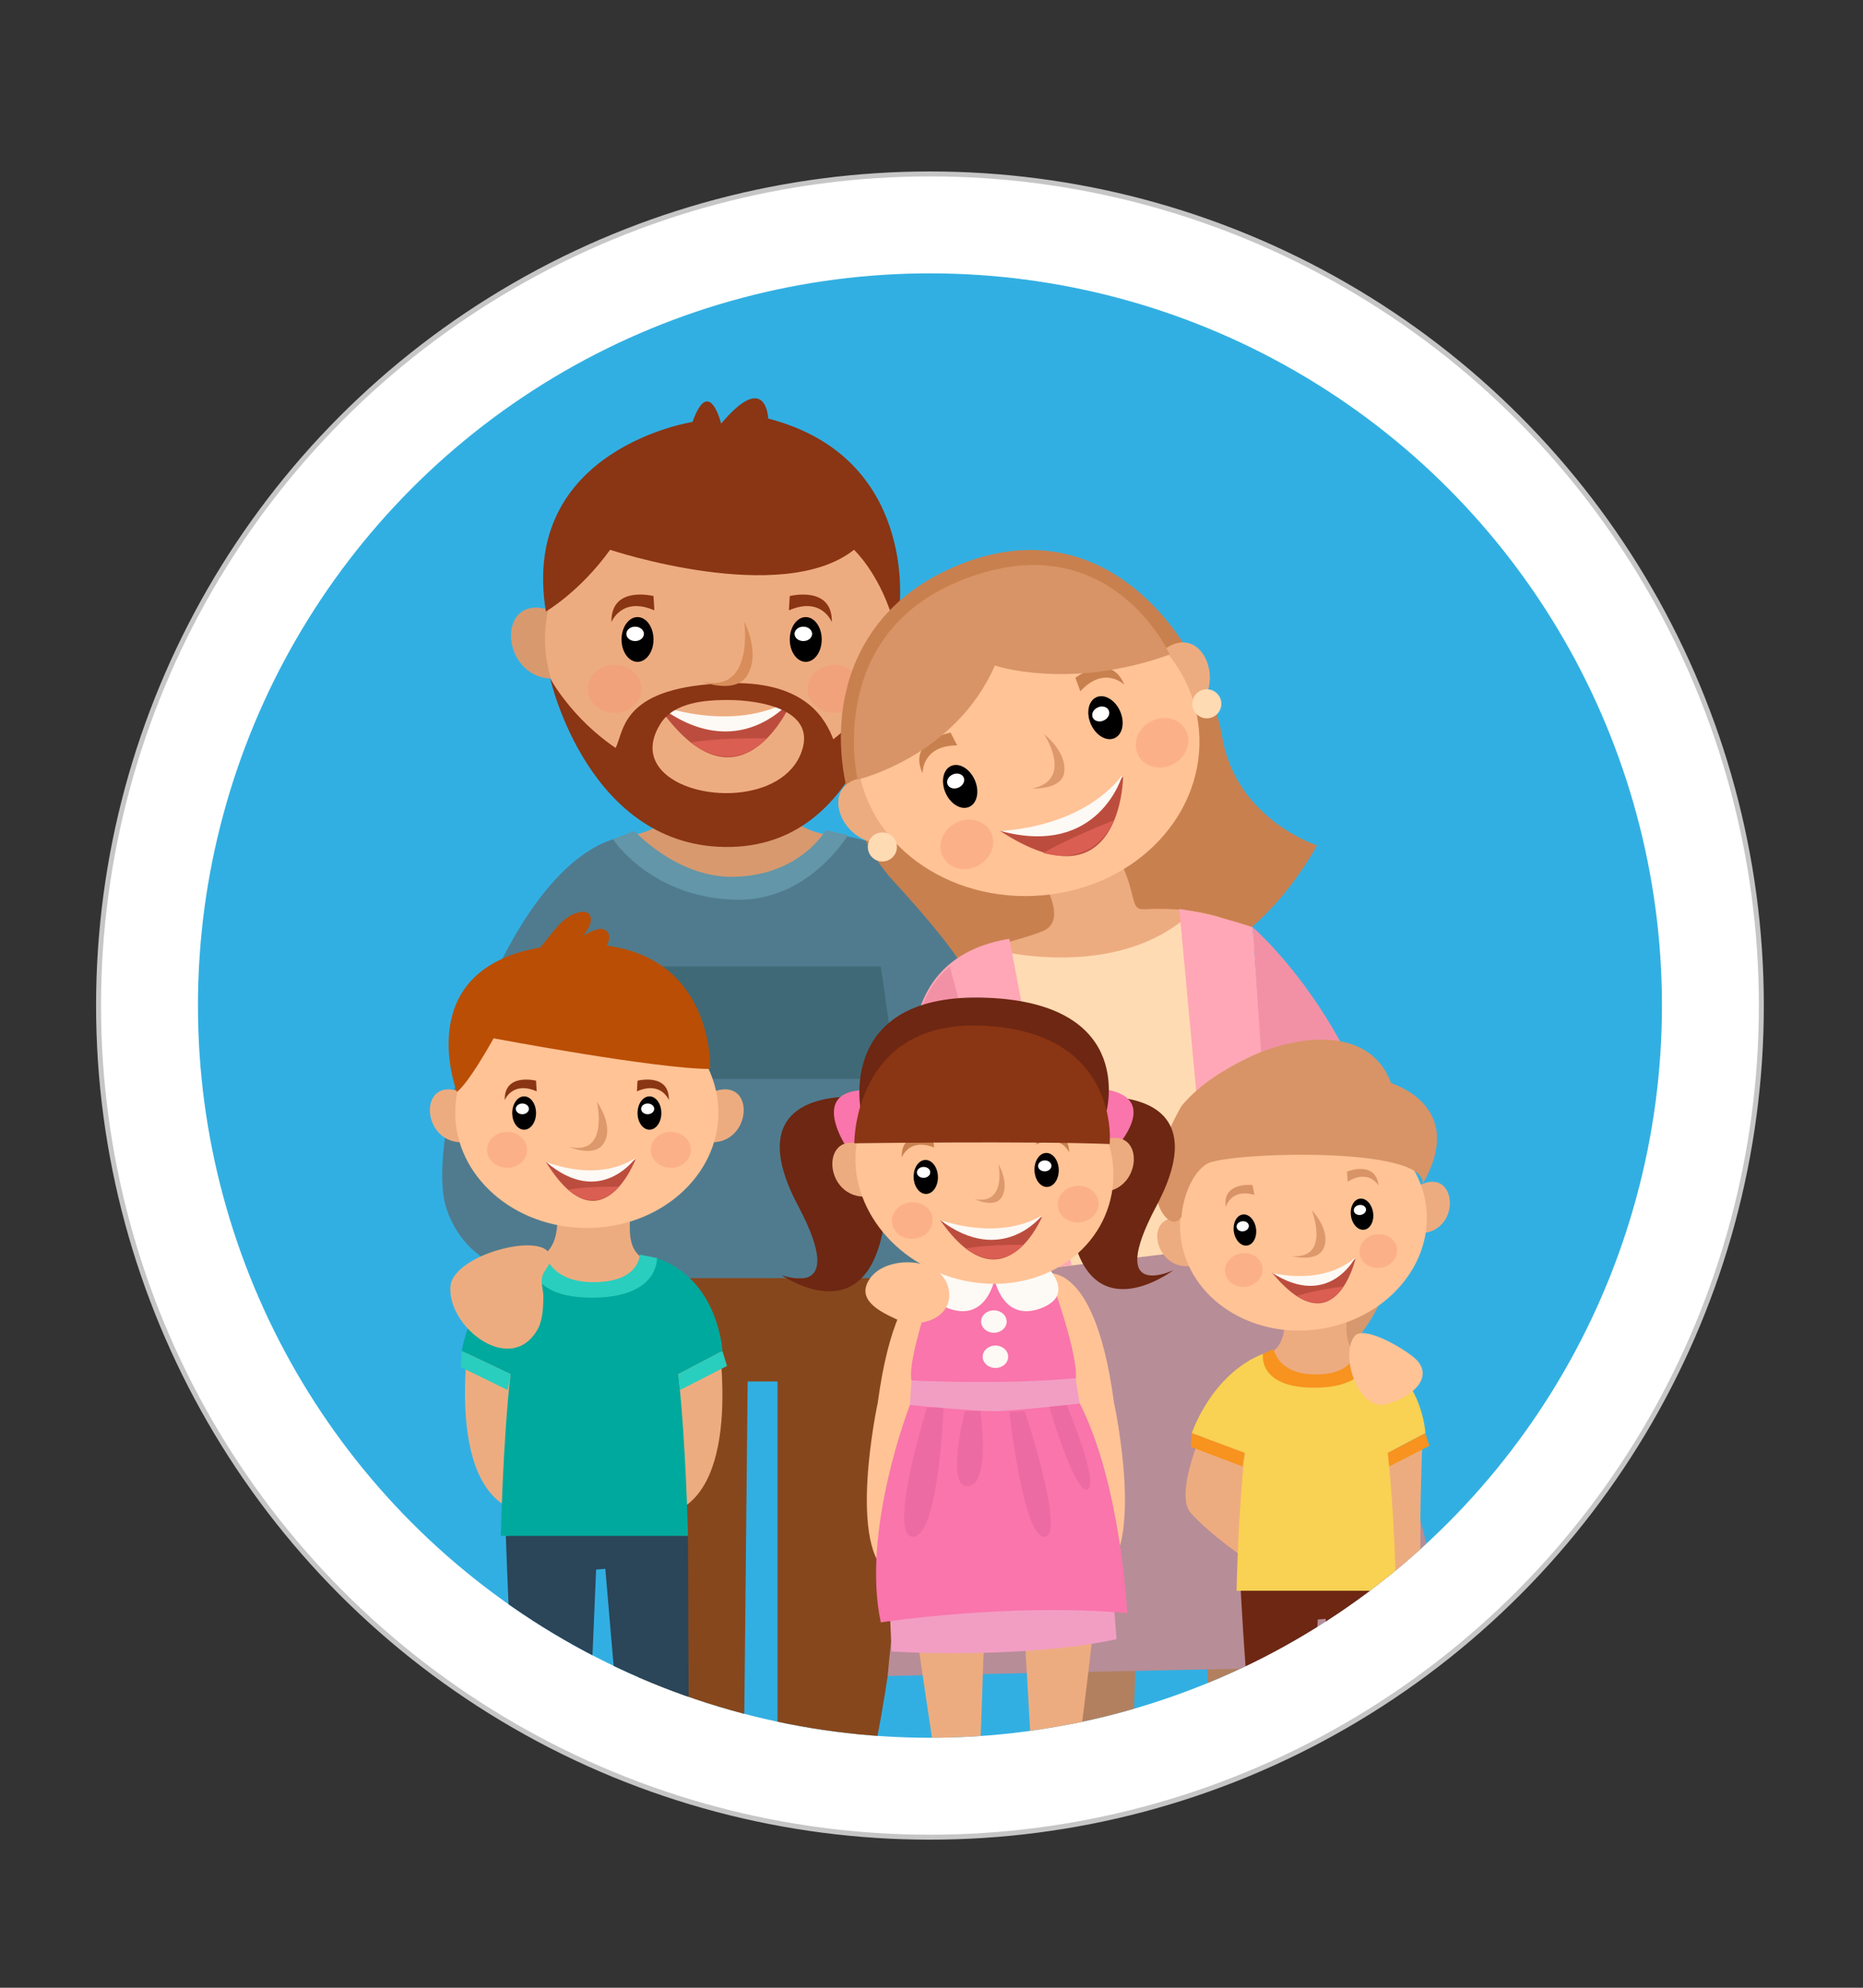 <?xml version="1.0" encoding="utf-8"?>
<!-- Generator: Adobe Illustrator 16.0.0, SVG Export Plug-In . SVG Version: 6.00 Build 0)  -->
<!DOCTYPE svg PUBLIC "-//W3C//DTD SVG 1.1//EN" "http://www.w3.org/Graphics/SVG/1.1/DTD/svg11.dtd">
<svg version="1.1" id="Isolation_Mode" xmlns="http://www.w3.org/2000/svg" xmlns:xlink="http://www.w3.org/1999/xlink" x="0px"
	 y="0px" width="187.5px" height="200px" viewBox="0 0 187.5 200" enable-background="new 0 0 187.5 200" xml:space="preserve">
<rect x="0" y="0" width="187.5" height="200" fill="#333333" stroke="none"/>
<circle fill="#FFFFFF" stroke="#C6C6C6" stroke-width="0.5" stroke-miterlimit="10" cx="93.594" cy="101.176" r="83.675"/>
<circle fill="#32AFE2" cx="93.594" cy="101.176" r="73.671"/>
<g display="none">
	<g display="inline">
		<defs>
			<circle id="SVGID_1_" cx="93.594" cy="101.176" r="73.671"/>
		</defs>
		<clipPath id="SVGID_2_">
			<use xlink:href="#SVGID_1_"  overflow="visible"/>
		</clipPath>
		<g clip-path="url(#SVGID_2_)">
			<path fill="#808080" d="M21.577,150.256h133.159v4.563c0,2.508-2.053,4.562-4.563,4.562H26.139c-2.509,0-4.562-2.053-4.562-4.562
				V150.256z"/>
			<path fill="#666666" d="M69.912,150.256H106.4v1.342c0,0.736-0.604,1.34-1.342,1.34H71.253c-0.738,0-1.341-0.604-1.341-1.34
				V150.256z"/>
			<path fill="#808080" d="M34.42,78.083h107.473c1.313,0,2.385,1.072,2.385,2.385v65.847c0,1.313-1.073,2.388-2.385,2.388H34.42
				c-1.312,0-2.385-1.074-2.385-2.388V80.469C32.035,79.158,33.108,78.083,34.42,78.083L34.42,78.083z"/>
			<rect x="37.05" y="82.874" fill="#FFFFFF" width="102.237" height="62.308"/>
			<path fill="#666666" d="M46.327,148.703h7.435v1.554h-7.435V148.703z M122.55,148.703h7.433v1.554h-7.433V148.703z"/>
			<path fill="#ECF0F1" d="M56.07,84.826c4.424,0,8.429,1.792,11.329,4.69c2.899,2.899,4.691,6.905,4.691,11.329
				c0,4.425-1.792,8.431-4.691,11.329c-2.9,2.898-6.905,4.691-11.329,4.691c-4.424,0-8.429-1.792-11.329-4.691
				c-2.898-2.898-4.691-6.904-4.691-11.329c0-4.423,1.793-8.429,4.691-11.329C47.642,86.618,51.646,84.826,56.07,84.826
				L56.07,84.826z M67.547,109.698c-1.011-0.479-2.308-0.86-3.78-1.151c-0.134,0.287-0.276,0.569-0.427,0.848
				c-1.192,2.22-2.882,4.209-5.073,5.777c3.124-0.474,5.918-1.945,8.051-4.078C66.757,110.656,67.167,110.189,67.547,109.698
				L67.547,109.698z M53.873,115.172c-2.19-1.568-3.881-3.558-5.073-5.775c-0.149-0.277-0.29-0.559-0.424-0.844
				c-1.469,0.289-2.766,0.67-3.78,1.146c0.379,0.49,0.789,0.957,1.227,1.395C47.955,113.227,50.75,114.698,53.873,115.172
				L53.873,115.172z M43.719,108.432c1.09-0.541,2.483-0.976,4.061-1.306c-0.649-1.771-1.015-3.636-1.095-5.511h-5.088
				C41.728,104.104,42.487,106.43,43.719,108.432L43.719,108.432z M41.597,100.087h5.085c0.081-2.047,0.5-4.08,1.259-5.992
				c-1.525-0.311-2.886-0.718-3.976-1.222C42.586,94.962,41.734,97.431,41.597,100.087L41.597,100.087z M44.891,91.62
				c1.016,0.436,2.276,0.786,3.689,1.054c0.081-0.162,0.165-0.322,0.251-0.48c1.187-2.181,2.86-4.133,5.02-5.672
				c-3.114,0.479-5.901,1.947-8.03,4.076C45.496,90.923,45.186,91.264,44.891,91.62L44.891,91.62z M58.29,86.521
				c2.16,1.539,3.833,3.493,5.02,5.672c0.087,0.161,0.172,0.322,0.254,0.485c1.416-0.267,2.675-0.62,3.688-1.057
				c-0.296-0.355-0.606-0.698-0.933-1.025C64.191,88.469,61.404,87,58.29,86.521L58.29,86.521z M68.178,92.876
				c-1.085,0.507-2.447,0.914-3.977,1.224c0.757,1.911,1.176,3.942,1.257,5.986h5.085C70.407,97.432,69.554,94.965,68.178,92.876
				L68.178,92.876z M70.543,101.615h-5.088c-0.08,1.873-0.445,3.734-1.092,5.504c1.581,0.329,2.975,0.768,4.06,1.311
				C69.655,106.426,70.414,104.104,70.543,101.615L70.543,101.615z M56.833,87.373v5.933c1.775-0.027,3.53-0.151,5.147-0.371
				l-0.006-0.013C60.792,90.752,59.079,88.829,56.833,87.373L56.833,87.373z M56.833,94.832v5.255h7.102
				c-0.083-1.958-0.506-3.9-1.267-5.716C60.841,94.648,58.846,94.803,56.833,94.832L56.833,94.832z M56.833,101.615v4.736
				c2.076,0.033,4.133,0.195,6.006,0.49c0.645-1.676,1.009-3.445,1.093-5.227H56.833z M56.833,107.88v6.429
				c2.26-1.48,3.982-3.435,5.165-5.636c0.069-0.129,0.138-0.26,0.204-0.392C60.524,108.042,58.69,107.909,56.833,107.88
				L56.833,107.88z M55.307,114.311v-6.429c-1.854,0.03-3.686,0.166-5.366,0.406c0.066,0.129,0.133,0.258,0.2,0.386
				C51.325,110.875,53.047,112.829,55.307,114.311L55.307,114.311z M55.307,106.354v-4.738h-7.099
				c0.084,1.783,0.449,3.557,1.095,5.232C51.178,106.552,53.236,106.389,55.307,106.354L55.307,106.354z M55.307,100.087V94.83
				c-2.009-0.031-4.005-0.187-5.833-0.465c-0.763,1.816-1.187,3.762-1.27,5.722H55.307L55.307,100.087z M55.307,93.304v-5.931
				c-2.245,1.456-3.958,3.379-5.14,5.549l-0.004,0.007C51.781,93.15,53.533,93.276,55.307,93.304L55.307,93.304z"/>
			<path fill="#20D0C2" d="M95.518,128.568H40.203v2.283c2.619,4.09,2.187,8.638,0,12.045v2.285h55.314
				C104.16,145.182,104.16,128.568,95.518,128.568L95.518,128.568z"/>
			<path fill="#FFFFFF" d="M40.203,142.896c2.232-4.015,2.401-8.029,0-12.045h55.314c2.603,0,4.736,2.715,4.736,6.023
				c0,3.307-2.134,6.021-4.736,6.021H40.203L40.203,142.896z"/>
			<path fill="#DFE1E3" d="M40.733,131.823c-0.161-0.324-0.337-0.647-0.531-0.972h55.315c5.291,0,6.773,9.289,1.438,11.756
				c3.645-2.172,2.283-9.576-1.541-10.784H40.733z"/>
			<path fill="#DFE1E3" d="M41.28,132.969h57.833c-0.107-0.158-0.221-0.311-0.34-0.455H41.093
				C41.157,132.665,41.221,132.816,41.28,132.969L41.28,132.969z M99.596,133.827c0.068,0.147,0.133,0.298,0.192,0.454H41.694
				c-0.037-0.152-0.079-0.303-0.124-0.454H99.596z M100.05,135.139c0.037,0.15,0.067,0.301,0.095,0.455H41.933
				c-0.017-0.152-0.039-0.304-0.063-0.455H100.05z M100.241,136.449c0.008,0.142,0.012,0.283,0.012,0.426v0.029H42.008
				c0-0.15-0.002-0.303-0.008-0.456L100.241,136.449L100.241,136.449z M100.201,137.762c-0.018,0.154-0.04,0.305-0.066,0.454H41.92
				c0.02-0.149,0.036-0.302,0.047-0.454H100.201z M99.924,139.074c-0.048,0.154-0.102,0.306-0.16,0.453H41.669
				c0.039-0.149,0.076-0.301,0.106-0.453H99.924z M99.357,140.386c-0.09,0.158-0.185,0.312-0.285,0.454H41.25
				c0.058-0.148,0.113-0.301,0.166-0.454H99.357z M98.342,141.699c-0.176,0.167-0.361,0.318-0.555,0.453H40.642
				c0.081-0.15,0.159-0.301,0.234-0.453H98.342z"/>
			<path fill="#4BAA64" d="M126.133,60.918H89.726v53.377h36.406c2.995,0,5.444-2.512,5.444-5.581V66.501
				C131.576,63.431,129.127,60.918,126.133,60.918L126.133,60.918z"/>
			<path fill="#FFFFFF" d="M124.616,59.087h-34.89v53.376h34.891c2.869,0,5.217-2.406,5.217-5.349V64.437
				C129.833,61.494,127.484,59.087,124.616,59.087L124.616,59.087z"/>
			<path fill="#4EB86E" d="M126.133,54.115H89.726v53.375h41.85V59.697C131.576,56.626,129.127,54.115,126.133,54.115
				L126.133,54.115z"/>
			<path fill="#429658" d="M126.959,107.49h4.616V59.697c0-2.782-2.011-5.106-4.616-5.518V107.49z"/>
			<path fill="#DFE1E3" d="M127.727,111.4h-38v0.423h37.356C127.309,111.698,127.521,111.559,127.727,111.4L127.727,111.4z
				 M89.726,108.195v0.423h39.895c0.041-0.14,0.074-0.28,0.104-0.423H89.726z M89.726,109.266v0.422h39.459
				c0.074-0.138,0.143-0.278,0.205-0.422H89.726z M89.726,110.333v0.422h38.704c0.121-0.135,0.237-0.276,0.346-0.422H89.726z"/>
			<path fill="#FFFFFF" d="M117.357,98.923h-13.653v0.829h13.653V98.923z M114.764,100.36h-8.465v0.83h8.465V100.36z"/>
			<path fill="#FED198" d="M132.738,87.556l-4.965-1.432l-7.152,1.579c-0.344,0.938,0.791,1.861,1.719,1.941l5.436-0.426
				l3.801,1.588v0.559l-5.67-1.361l-7.027,2.053c0.111,2.87,1.975,2.131,6.612,0.972l6.084,2.115v0.728l-4.616-0.987l-5.811,1.416
				c-0.067,2.877,2.074,2.006,5.811,1.591l4.616,1.053v1.165l-4.595-0.285l-4.457,1.297c-0.713,0.323-0.566,1.692,0.442,1.96
				l3.992-0.456l4.562,0.599l0.055,4.504c0.382,2.908-1.457,5.832-4.154,6.357l-4.072,0.208l-1.203,7.325h10.035l-0.699-8.913
				c1.519-3.528,4.588-8.11,2.738-12.047c0.956-1.605,0.621-3.09-0.123-3.962c0.698-1.001,1.629-2.733,0.102-4.016
				C134.083,89.999,134.859,89.108,132.738,87.556L132.738,87.556z"/>
			<path fill="#F0B97D" d="M123.355,114.295l-1.209,7.325l3.865-7.461L123.355,114.295z"/>
			<path fill="#FBB429" d="M134.109,121.555l1.882,23.627h-18.229l2.65-23.627H134.109z"/>
			<rect x="121.24" y="119.872" fill="#ECF0F1" width="12.24" height="1.748"/>
			<path fill="#ECF0F1" d="M132.645,123.087c0.476,0,0.86,0.384,0.86,0.86c0,0.476-0.385,0.859-0.86,0.859
				c-0.475,0-0.858-0.384-0.858-0.859C131.786,123.471,132.17,123.087,132.645,123.087L132.645,123.087z"/>
			<path fill="#ECF0F1" d="M132.852,125.295c0.476,0,0.859,0.387,0.859,0.861c0,0.474-0.384,0.859-0.859,0.859
				c-0.475,0-0.859-0.386-0.859-0.859C131.991,125.682,132.376,125.295,132.852,125.295L132.852,125.295z"/>
			<path fill="#FFFFFF" d="M120.915,88.489l1.306-0.343l-0.216-0.612l-1.337,0.265C120.596,87.94,120.629,88.242,120.915,88.489
				L120.915,88.489z"/>
			<path fill="#FFFFFF" d="M119.447,93.294l1.664-0.632l-0.354-1.003l-1.645,0.498C119.042,92.422,119.055,92.832,119.447,93.294
				L119.447,93.294z"/>
			<path fill="#FFFFFF" d="M121.693,97.653l1.451-0.485l-0.344-1.065l-1.418,0.325C121.324,96.688,121.342,97.141,121.693,97.653
				L121.693,97.653z"/>
			<path fill="#FFFFFF" d="M122.607,101.303l1.043-0.292l0.338,1.289l-1.239,0.298C122.749,102.598,121.98,101.751,122.607,101.303
				L122.607,101.303z"/>
			<path fill="#FFDEB0" d="M80.7,74.47l-7.699-0.034l-0.149-11.21l7.472,0.379c0.5-1.066,3.864-3.348,4.75-3.664l4.651-0.542v2.364
				l7.782-0.405l7.933,1.394c0.465-0.012,0.824,2.088-1.592,1.969l-6.31-0.314l-3.881,0.731l5.511,0.024l7.492,1.145
				c0.841,0.128,0.347,2.269-1.794,2.324l-5.546-0.568l-5.606,0.582l5.778,0.324l5.99,0.929c1.063,0.164,0.906,2.286-1.211,2.112
				l-4.905-0.402l-5.655,0.764l4.954,0.416l5.133,1.403c0.402,0.11,0.548,1.889-2.282,1.566l-3.289-0.374
				C94.025,75.745,83.88,77.583,80.7,74.47L80.7,74.47z"/>
			<path fill="#F0B97D" d="M80.7,74.47l-7.699-0.034l-0.005-0.412l7.763,0.086c3.408,3.24,13.1,1.495,17.507,1.115
				c0,0,3.055,0.52,4.436,0.406c1.578-0.226,1.251-1.362,1.095-1.443c0.401,0.11,0.548,1.889-2.284,1.566l-3.287-0.374
				C94.025,75.745,83.88,77.583,80.7,74.47L80.7,74.47z"/>
			<path fill="#0E7886" d="M72.843,62.369l0.15,13.135L23.361,75.57c2.375-5.546,5.441-10.725,9.091-15.43L72.843,62.369z"/>
			<path fill="#FFFFFF" d="M75.186,62.748l0.203,12.332l-2.387,0.012l-0.203-12.333L75.186,62.748z"/>
			<path fill="#ECF0F1" d="M70.333,72.67c0.007,0.679-0.524,1.232-1.183,1.241c-0.662,0.006-1.202-0.538-1.208-1.215
				c-0.007-0.678,0.524-1.234,1.185-1.24C69.787,71.449,70.328,71.993,70.333,72.67L70.333,72.67z"/>
			<path fill="#FFFFFF" d="M103.938,62.689l1.471,0.16c0.137,0.318,0.134,0.546,0.043,0.72l-1.674-0.096L103.938,62.689z"/>
			<path fill="#FFFFFF" d="M105.203,66.267l1.47,0.162c0.138,0.317,0.134,0.544,0.043,0.719l-1.673-0.096L105.203,66.267z"/>
			<path fill="#FFFFFF" d="M104.098,69.907l1.471,0.162c0.137,0.316,0.135,0.544,0.041,0.717l-1.674-0.095L104.098,69.907z"/>
			<path fill="#FFFFFF" d="M102.241,73.938l1.471,0.317c0.138,0.331,0.134,0.559,0.042,0.723l-1.674-0.274L102.241,73.938z"/>
			<g>
				<path fill="#1CA9E3" d="M46.664,100.943h2.169h6.508h2.169l2.27-9.244H44.394L46.664,100.943z M51.509,94.388h-2.391
					l-0.206-1.534h2.597V94.388z M52.665,92.854h2.597l-0.206,1.534h-2.391V92.854z M47.952,94.388h-1.691l-0.373-1.534h1.857
					L47.952,94.388z M46.542,95.543h1.566l0.217,1.618h-1.39L46.542,95.543z M49.273,95.543h2.236v1.618H49.49L49.273,95.543z
					 M52.665,95.543H54.9l-0.217,1.618h-2.019L52.665,95.543L52.665,95.543z M56.066,95.543h1.566l-0.393,1.618h-1.39L56.066,95.543
					z M56.221,94.388l0.207-1.534h1.857l-0.372,1.534H56.221z M47.572,99.788l-0.357-1.47h1.265l0.198,1.47H47.572z M49.646,98.317
					h1.864v1.47h-1.666L49.646,98.317z M52.665,99.788v-1.47h1.863l-0.198,1.47H52.665z M55.496,99.788l0.198-1.47h1.265
					l-0.356,1.47H55.496z"/>
				<polygon fill="#1CA9E3" points="44.394,91.699 45.583,91.699 44.767,88.372 41.212,88.372 41.212,89.527 43.861,89.527 				"/>
				<g>
					<circle fill="#1CA9E3" cx="49.657" cy="102.965" r="1.256"/>
					<circle fill="#1CA9E3" cx="55.936" cy="102.965" r="1.256"/>
				</g>
			</g>
			<g>
				<path fill="#1CA9E3" d="M46.664,121.65h2.169h6.508h2.169l2.27-9.245H44.394L46.664,121.65z M51.509,115.095h-2.391
					l-0.206-1.532h2.597V115.095z M52.665,113.563h2.597l-0.206,1.532h-2.391V113.563z M47.952,115.095h-1.691l-0.373-1.532h1.857
					L47.952,115.095z M46.542,116.251h1.566l0.217,1.617h-1.39L46.542,116.251z M49.273,116.251h2.236v1.617H49.49L49.273,116.251z
					 M52.665,116.251H54.9l-0.217,1.617h-2.019L52.665,116.251L52.665,116.251z M56.066,116.251h1.566l-0.393,1.617h-1.39
					L56.066,116.251z M56.221,115.095l0.207-1.532h1.857l-0.372,1.532H56.221z M47.572,120.494l-0.357-1.471h1.265l0.198,1.471
					H47.572z M49.646,119.023h1.864v1.471h-1.666L49.646,119.023z M52.665,120.494v-1.471h1.863l-0.198,1.471H52.665z
					 M55.496,120.494l0.198-1.471h1.265l-0.356,1.471H55.496z"/>
				<polygon fill="#1CA9E3" points="44.394,112.406 45.583,112.406 44.767,109.08 41.212,109.08 41.212,110.234 43.861,110.234 				
					"/>
				<g>
					<circle fill="#1CA9E3" cx="49.657" cy="123.671" r="1.256"/>
					<circle fill="#1CA9E3" cx="55.936" cy="123.671" r="1.256"/>
				</g>
			</g>
			<g>
				<rect x="64.628" y="92.394" fill="#979797" width="19.17" height="2.402"/>
				<rect x="64.628" y="97.797" fill="#979797" width="19.17" height="2.402"/>
			</g>
			<g>
				<rect x="64.628" y="113.1" fill="#FC7A4A" width="19.17" height="2.402"/>
				<rect x="64.628" y="118.505" fill="#FC7A4A" width="19.17" height="2.402"/>
			</g>
		</g>
	</g>
</g>
<g id="Layer_2" display="none">
	<g display="inline">
		<g>
			<defs>
				<circle id="SVGID_3_" cx="93.986" cy="100.676" r="73.671"/>
			</defs>
			<clipPath id="SVGID_4_">
				<use xlink:href="#SVGID_3_"  overflow="visible"/>
			</clipPath>
			<g clip-path="url(#SVGID_4_)">
				<path fill="#807D7D" d="M36.445,44.63h65.188c1.922,0,3.494,1.574,3.494,3.497v86.55c0,1.925-1.572,3.496-3.494,3.496H36.445
					c-1.923,0-3.495-1.573-3.495-3.496v-86.55C32.951,46.203,34.522,44.63,36.445,44.63L36.445,44.63z"/>
				<rect x="35.844" y="52.448" fill="#DFE1E3" width="66.39" height="77.907"/>
				<path fill="#C8CACC" d="M69.039,131.499c1.471,0,2.665,1.192,2.665,2.666c0,1.472-1.192,2.664-2.665,2.664
					s-2.665-1.192-2.665-2.664C66.374,132.691,67.567,131.499,69.039,131.499L69.039,131.499z"/>
				<path fill="#FFFFFF" d="M154.801,54.973c-19.057,0-37.259-8.125-57.171,0v72.573h57.171V54.973z"/>
				<path fill="#FFFFFF" d="M38.918,54.972c19.058,0,46.598-7.983,57.175,0v72.573H38.918V54.972z"/>
				<rect x="95.123" y="54.972" fill="#ECF0F1" width="1.938" height="72.573"/>
				<rect x="56.594" y="61.101" fill="#FBB429" width="22.066" height="3.031"/>
				<path fill="#DFE1E3" d="M43.804,110.35h22.011v1.438H43.804V110.35z M43.804,107.459h22.011v1.434H43.804V107.459z
					 M43.804,88.546h22.011v1.434H43.804V88.546z M43.804,103.007h9.639v1.433h-9.639V103.007z M43.804,100.114h22.011v1.434H43.804
					V100.114z M43.804,97.223h22.011v1.433H43.804V97.223z M43.804,94.33h22.011v1.434H43.804V94.33z M43.804,91.437h22.011v1.436
					H43.804V91.437z M43.804,121.918h7.576v1.434h-7.576V121.918z M43.804,119.025h22.011v1.436H43.804V119.025z M43.804,116.135
					h22.011v1.434H43.804V116.135z M43.804,113.242h22.011v1.434H43.804V113.242z"/>
				<path fill="#DFE1E3" d="M102.613,89.981h44.132v1.433h-44.132V89.981z M102.613,87.088h44.132v1.434h-44.132V87.088z
					 M102.613,68.174h44.132v1.435h-44.132V68.174z M102.613,82.636h19.322v1.434h-19.322V82.636z M102.613,79.743h44.132v1.435
					h-44.132V79.743z M102.613,76.852h44.132v1.434h-44.132V76.852z M102.613,73.959h19.322v1.434h-19.322V73.959z M102.613,71.068
					h44.132V72.5h-44.132V71.068z M102.613,101.547h15.188v1.434h-15.188V101.547z M102.613,98.656h44.132v1.434h-44.132V98.656z
					 M102.613,95.764h44.132v1.434h-44.132V95.764z M102.613,92.871h44.132v1.436h-44.132V92.871z"/>
				<path fill="#FF5B61" d="M102.143,53.191l5.971-0.514v30.995l-3.004-2.186l-2.967,2.186V53.191z"/>
				<path fill="#C8CACC" d="M60.811,47.986h16.454c0.541,0,0.982,0.442,0.982,0.984c0,0.541-0.441,0.983-0.982,0.983H60.811
					c-0.539,0-0.982-0.442-0.982-0.983C59.829,48.428,60.271,47.986,60.811,47.986L60.811,47.986z"/>
				<path fill="#FED198" d="M113.947,115.584l0.373,7.061l2.035,2.574l0.064-14.097l-0.605-13.751l-1.582-14.384
					c-0.336-3.038,5.17-3.839,6.047-0.141l3.023,12.761l0.783,11.536l1.029,0.037l-0.369-5.445
					c-0.143-2.126,1.646-3.921,3.777-3.977c2.131-0.057,3.834,1.646,3.977,3.775l1.566,5.959l-0.325-3.814
					c-0.183-2.128,1.683-3.979,3.778-3.979c3.748,0,4.498,5.057,5.739,8.113l-0.067-1.569c-0.092-2.13,2.175-3.433,4.242-2.911
					c2.227,0.563,4.031,8.532,4.172,11.833l-1.342,21.271c-0.209,3.319-1.468,4.922-2.938,6.551l-0.496,26.47
					c-3,3.737-6.296,7.221-9.86,10.419c-4.592,0.951-9.484,1.1-14.693,3.409l0.343-40.515c-4.481-1.985-15.568-13.002-15.572-13
					l0.373-17.619C107.445,111.049,114.061,111.491,113.947,115.584L113.947,115.584L113.947,115.584z"/>
				<path fill="#FFFFFF" d="M119.332,83.007l0.412,2.024l-3.797,0.117l-0.41-2.024C115.033,80.645,119.025,80.552,119.332,83.007
					L119.332,83.007z"/>
				<path fill="#FFFFFF" d="M109.266,112.867c-0.018,0.086,0.303,4.125,0.303,4.125l-1.965-0.034l0.112-4.276
					C107.716,112.682,108.843,112.176,109.266,112.867L109.266,112.867z"/>
				<path fill="#0E7886" d="M121.374,151.923l29.687-0.503l0.489,13.141c-8.118,11.703-19.019,21.324-31.75,27.907L121.374,151.923z
					"/>
				<path fill="#FFFFFF" d="M122.193,148.139l28.011-0.184l-0.028,3.48l-28.008,0.473L122.193,148.139z"/>
				<path fill="#C8CACC" d="M145.932,161.49c1.157-0.01,2.104,0.895,2.114,2.02c0.013,1.127-0.916,2.049-2.071,2.059
					c-1.156,0.01-2.101-0.894-2.113-2.021C143.85,162.423,144.777,161.502,145.932,161.49L145.932,161.49z M145.932,155.63
					c1.157-0.01,2.104,0.896,2.114,2.021c0.013,1.125-0.916,2.048-2.071,2.059c-1.156,0.012-2.101-0.893-2.113-2.018
					C143.85,156.564,144.777,155.643,145.932,155.63L145.932,155.63z"/>
				<path fill="#FED198" d="M42.729,81.92l-16.351,5.795l-5.734,11.94c0,0-1.118,2.805,0.77,8.235l7.231,20.836l-0.612,9.444h10.97
					c0,0,1.758-25.313-1.554-31.211c-3.311-5.897-3.879-13.555-3.879-13.555s10.207-2.951,10.827-7.089
					C45.018,82.177,42.729,81.92,42.729,81.92L42.729,81.92z"/>
				<path fill="#FFFFFF" d="M36.32,85.424l3.585-1.27c0.34-0.792-0.497-1.737-0.78-1.742l-3.282,1.224l0.474,1.785L36.32,85.424z"/>
				<rect x="27.13" y="138.173" fill="#FFFFFF" width="22.604" height="3.578"/>
				<path fill="#0E7886" d="M25.784,141.232h25.039l2.093,38.526c-10.795-5.668-20.091-13.806-27.132-23.666V141.232z"/>
				<path fill="#C8CACC" d="M40.735,47.314c0.915,0,1.655,0.74,1.655,1.655c0,0.915-0.74,1.656-1.655,1.656
					c-0.914,0-1.656-0.742-1.656-1.656C39.079,48.056,39.821,47.314,40.735,47.314L40.735,47.314z"/>
				<path fill="#807D7D" d="M40.735,47.536c0.792,0,1.435,0.641,1.435,1.433s-0.643,1.435-1.435,1.435
					c-0.793,0-1.434-0.643-1.434-1.435C39.301,48.176,39.942,47.536,40.735,47.536L40.735,47.536z"/>
				<path fill="#C8CACC" d="M40.735,48.545c0.235,0,0.425,0.189,0.425,0.424c0,0.235-0.189,0.426-0.425,0.426
					c-0.234,0-0.424-0.191-0.424-0.426C40.311,48.734,40.501,48.545,40.735,48.545L40.735,48.545z"/>
				<path fill="#C8CACC" d="M44.745,158.743c1.156-0.011,2.102,0.896,2.114,2.019c0.011,1.127-0.916,2.049-2.072,2.059
					c-1.156,0.012-2.102-0.893-2.113-2.019C42.662,159.677,43.589,158.754,44.745,158.743L44.745,158.743z M44.745,152.884
					c1.156-0.01,2.102,0.894,2.114,2.021c0.011,1.126-0.916,2.048-2.072,2.058c-1.156,0.012-2.102-0.893-2.113-2.02
					C42.662,153.816,43.589,152.895,44.745,152.884L44.745,152.884z"/>
				<rect x="43.804" y="66.898" fill="#ECF0F1" width="44.022" height="18.967"/>
			</g>
		</g>
	</g>
	<rect x="67.177" y="111.41" display="inline" fill="#84CE98" width="10.534" height="10.129"/>
	<rect x="67.177" y="88.071" display="inline" fill="#4EB86D" width="10.534" height="19.679"/>
	<rect x="79.542" y="88.071" display="inline" fill="#84CE98" width="10.534" height="19.679"/>
	<rect x="79.542" y="111.41" display="inline" fill="#4EB86D" width="10.534" height="10.129"/>
</g>
<g id="Layer_3">
	<g>
		<g>
			<defs>
				<circle id="SVGID_5_" cx="93.594" cy="101.176" r="73.671"/>
			</defs>
			<clipPath id="SVGID_6_">
				<use xlink:href="#SVGID_5_"  overflow="visible"/>
			</clipPath>
			<g clip-path="url(#SVGID_6_)">
				<g>
					<g>
						<g>
							<path fill="#D8996F" d="M78.549,77.417H68.56c-0.165,5.104-2.297,6.29-6.099,6.837c0.803,4.5,6.492,4.913,10.82,4.705
								c0.092-0.005,0.184-0.01,0.272-0.015c0.091,0.005,0.182,0.01,0.274,0.015c4.328,0.208,10.018-0.205,10.819-4.705
								C80.846,83.707,78.1,82.674,78.549,77.417z"/>
							<g>
								<g>
									<path fill="#D8996F" d="M55.736,62.004c-0.016-0.174,0.021-0.309-0.03-0.478c-6.025-2.43-5.537,7.335,0.537,6.742
										L55.736,62.004z"/>
									<path fill="#EDAC80" d="M89.519,62.004c0.016-0.174-0.021-0.309,0.029-0.478c6.025-2.43,5.539,7.335-0.537,6.742
										L89.519,62.004z"/>
								</g>
								<ellipse fill="#EDAC80" cx="72.628" cy="64.29" rx="17.774" ry="15.575"/>
								<path fill="#8A3514" d="M54.94,61.526c0,0,3.417-1.977,6.463-6.208c0,0,17.267,5.756,24.546,0c0,0,2.391,2.201,3.818,6.687
									l0.754-0.93c0,0,1.861-15.067-13.205-18.961c0,0-0.17-4.909-4.74,0.509c0,0-1.187-4.911-2.879-0.17
									C69.699,42.451,52.263,45.161,54.94,61.526z"/>
								<g>
									<g>
										<g>
											<ellipse cx="64.163" cy="64.341" rx="1.608" ry="2.251"/>
											<ellipse fill="#FFFFFF" cx="63.922" cy="63.778" rx="0.884" ry="0.725"/>
										</g>
										<g>
											<ellipse cx="81.094" cy="64.341" rx="1.608" ry="2.251"/>
											<ellipse fill="#FFFFFF" cx="80.852" cy="63.778" rx="0.885" ry="0.725"/>
										</g>
									</g>
									<g>
										<path fill="#8A3514" d="M61.539,62.599c0,0,1.017-2.626,4.318-1.186l-0.085-1.44
											C65.772,59.973,61.455,58.873,61.539,62.599z"/>
										<path fill="#8A3514" d="M83.718,62.599c0,0-1.019-2.626-4.319-1.186l0.084-1.44C79.484,59.973,83.8,58.873,83.718,62.599z
											"/>
									</g>
								</g>
								<g>
									<path fill="#BC4D3E" d="M66.149,70.903c0,0,6.94,3.215,13.542-0.34C79.691,70.563,74.445,83.008,66.149,70.903z"/>
									<path fill="#FDF9F4" d="M66.149,70.903c0,0,7.534,2.962,13.542-0.508C79.691,70.396,74.36,77.251,66.149,70.903z"/>
									<path fill="#DB5E52" d="M69.536,74.712c0,0,2.455-0.507,7.617-0.423C77.153,74.289,74.021,78.099,69.536,74.712z"/>
								</g>
								<g>
									<ellipse opacity="0.4" fill="#F99475" enable-background="new    " cx="61.861" cy="69.314" rx="2.708" ry="2.426"/>
									<ellipse opacity="0.4" fill="#F99475" enable-background="new    " cx="83.981" cy="69.314" rx="2.708" ry="2.426"/>
								</g>
								<path fill="#8A3514" d="M83.865,74.383c-0.716-1.839-2.607-5.802-10.31-5.649c-11.106,0.222-10.697,4.777-11.597,6.521
									c-4.441-2.991-6.58-6.984-6.58-6.984s3.851,17.254,18.177,16.946C87.883,84.907,89.73,65.96,89.73,65.96
									C88.485,69.85,86.263,72.533,83.865,74.383z M66.624,77.543c-1.103-1.191-1.369-2.814-0.132-4.754
									c1.352-2.126,4.482-2.359,6.755-2.359c3.069,0,8.934,0.894,7.441,5.168C78.849,80.861,69.629,80.797,66.624,77.543z"/>
								<path fill="#D88D5B" d="M74.895,62.536c0,0,1.072,7.29-4.23,6.049c0,0,3.385,1.344,4.569-0.687
									C76.563,65.622,74.895,62.536,74.895,62.536z"/>
							</g>
						</g>
						<path fill="#507B8E" d="M83.566,83.983c0,0-3.233,4.546-9.549,4.699c-6.316,0.154-10.168-4.62-10.168-4.62
							c-12.17,0.462-21.54,29.931-18.894,37.614c3.167,9.195,15.351,6.826,15.197,6.98c-0.618,0.616,32.655,0,32.655,0l3.851-31.038
							C95.428,83.907,83.566,83.983,83.566,83.983z"/>
						<path fill="#6296A8" d="M63.85,83.6c0,0,4.353,4.823,10.168,4.621c6.621-0.232,9.088-4.699,9.088-4.699l2.235,0.502
							c0,0-3.931,6.663-11.248,6.507c-8.554-0.18-12.4-6.085-12.4-6.085L63.85,83.6z"/>
						<polygon fill="#3F6977" points="90.268,108.556 57.457,108.556 58.844,97.23 88.649,97.23 						"/>
						<g>
							<path fill="#87471D" d="M60.153,128.6h32.657c0,0-1.155,37.893-6.932,56.149h-7.625c0,0,0-35.354,0-45.751h-3.005
								l-0.463,45.751h-7.163C67.624,184.749,56.61,137.148,60.153,128.6z"/>
							<g>
								<path fill="#6D2712" d="M77.104,187.64c0,0-2.602-7.475,5.372-7.475c8.409,0,6.074,7.705,6.074,7.705L77.104,187.64z"/>
								<path fill="#8A3514" d="M88.676,188.606c0.083-0.36,0.178-0.934,0.169-1.67H76.716c0.042,0.691,0.167,1.292,0.265,1.67
									H88.676z"/>
							</g>
							<g>
								<path fill="#6D2712" d="M64.254,187.217c0,0-2.599-7.476,5.374-7.476c8.407,0,6.072,7.708,6.072,7.708L64.254,187.217z"/>
								<path fill="#8A3514" d="M75.705,188.606c0.04-0.107,0.304-0.882,0.29-2.09h-12.13c0.068,1.109,0.35,1.979,0.386,2.09H75.705
									z"/>
							</g>
						</g>
					</g>
					<g>
						<g>
							<path fill="#D8986C" d="M52.758,171.558c0,0,0.309,8.471,1.387,11.707h3.543c0,0,1.077-9.244,1.156-11.169L52.758,171.558z"
								/>
							<path fill="#D8986C" d="M68.548,171.402c0,0-0.308,8.471-1.386,11.708h-3.544c0,0-1.078-9.243-1.156-11.167L68.548,171.402z"
								/>
							<g>
								<path fill="#FDFAF5" d="M53.444,181.108c0.149,0.815,0.311,1.486,0.48,1.997l0.054,0.159h3.914l0.024-0.203
									c0,0,0.092-0.791,0.224-1.953H53.444z"/>
								<path fill="#FDFAF5" d="M63.182,181.108c0.123,1.079,0.208,1.799,0.208,1.799l0.024,0.203h3.914l0.054-0.158
									c0.158-0.477,0.309-1.098,0.45-1.844H63.182z"/>
							</g>
							<path fill="#2B4559" d="M50.909,154.536c0,0,0.464,13.94,1.079,19.64h7.317l0.691-16.252l0.925-0.078l1.386,16.175
								l7.009-0.077l-0.076-19.409C69.242,154.536,53.527,154.228,50.909,154.536z"/>
							<path fill="#EDAC80" d="M47.405,133.048c0,0-2.888,15.481,3.928,18.715l1.155-15.828L47.405,133.048z"/>
							<path fill="#EDAC80" d="M72.1,133.278c0,0,2.888,15.48-3.93,18.717l-1.153-15.828L72.1,133.278z"/>
							<g>
								<path fill="#EDAC80" d="M63.469,121.731h-7.443c0.393,3.922-1.248,5.148-4.082,5.556c0.598,3.353,4.373,3.197,7.6,3.044
									c0.068-0.005,0.136-0.007,0.202-0.01c0.069,0.003,0.137,0.005,0.205,0.01c3.225,0.153,7.463,0.771,8.06-2.582
									C63.58,126.924,63.134,125.647,63.469,121.731z"/>
								<g>
									<g>
										<path fill="#EDAC80" d="M46.475,110.251c-0.011-0.133,0.016-0.232-0.023-0.358c-4.488-1.812-4.125,5.465,0.4,5.023
											L46.475,110.251z"/>
										<path fill="#EDAC80" d="M71.642,110.251c0.012-0.133-0.017-0.232,0.021-0.358c4.489-1.812,4.126,5.465-0.399,5.023
											L71.642,110.251z"/>
									</g>
									<ellipse fill="#FFC396" cx="59.059" cy="111.952" rx="13.242" ry="11.604"/>
									<g>
										<g>
											<g>
												<ellipse cx="52.751" cy="111.99" rx="1.198" ry="1.677"/>
												<ellipse fill="#FFFFFF" cx="52.571" cy="111.57" rx="0.659" ry="0.539"/>
											</g>
											<g>
												<ellipse cx="65.363" cy="111.99" rx="1.198" ry="1.677"/>
												<ellipse fill="#FFFFFF" cx="65.185" cy="111.57" rx="0.658" ry="0.539"/>
											</g>
										</g>
										<g>
											<path fill="#8A3514" d="M50.797,110.69c0,0,0.757-1.954,3.217-0.882l-0.064-1.072
												C53.949,108.736,50.733,107.917,50.797,110.69z"/>
											<path fill="#8A3514" d="M67.317,110.69c0,0-0.757-1.954-3.216-0.882l0.063-1.072
												C64.165,108.736,67.38,107.917,67.317,110.69z"/>
										</g>
									</g>
									<g>
										<path fill="#BC4D3E" d="M54.925,116.879c0,0,4.638,2.396,9.049-0.252C63.974,116.627,60.467,125.896,54.925,116.879z"/>
										<path fill="#FDF9F4" d="M54.925,116.879c0,0,5.033,2.208,9.049-0.378C63.974,116.501,60.41,121.609,54.925,116.879z"/>
										<path fill="#DB5E52" d="M57.187,119.717c0,0,1.64-0.377,5.089-0.315C62.275,119.401,60.185,122.239,57.187,119.717z"/>
									</g>
									<g>
										<ellipse opacity="0.4" fill="#F99475" enable-background="new    " cx="51.037" cy="115.693" rx="2.016" ry="1.809"/>
										<ellipse opacity="0.4" fill="#F99475" enable-background="new    " cx="67.516" cy="115.693" rx="2.019" ry="1.809"/>
									</g>
								</g>
								<path fill="#DD996B" d="M60.07,110.839c0,0,1.291,5.508-2.811,4.549c0,0,2.618,1.164,3.533-0.403
									C61.819,113.224,60.07,110.839,60.07,110.839z"/>
								<path fill="#BA4E04" d="M61.06,95.146c0.316-0.588,0.433-1.184-0.168-1.587c-0.537-0.362-1.998,0.398-2.384,0.732
									c1.282-1.104,1.474-3.172-0.657-2.371c-1.489,0.563-2.464,2.312-3.493,3.421c-13.101,2.258-8.378,14.521-8.378,14.521
									s0.926-0.461,3.698-5.39c0,0,16.328,3.081,21.797,3.081C71.475,107.553,71.932,96.581,61.06,95.146z"/>
							</g>
							<path fill="#00A99D" d="M72.706,135.935c0,0-0.346-7.162-6.584-9.356c0,0-1.027,3.74-6.298,3.751
								c-5.271-0.011-6.297-3.751-6.297-3.751c-6.122,2.427-7.046,9.356-7.046,9.356l4.898,2.328
								c-0.781,6.988-0.973,16.273-0.973,16.273h9.358h0.114h9.36c0,0-0.19-9.285-0.972-16.273L72.706,135.935z"/>
							<path fill="#29CEBE" d="M53.527,126.578c0,0-0.692,4.158,6.478,3.984c6.346-0.158,6.117-3.984,6.117-3.984l-1.734-0.346
								c0,0,0.023,2.663-4.391,2.772C55.262,129.118,54.8,126,54.8,126L53.527,126.578z"/>
							<polygon fill="#29CEBE" points="68.271,138.263 72.706,135.935 73.168,137.438 68.432,139.865 							"/>
							<polygon fill="#29CEBE" points="51.382,138.263 46.482,135.935 46.366,137.553 51.104,139.865 							"/>
							<rect x="51.373" y="172.559" fill="#375A70" width="8.162" height="2.773"/>
							<rect x="61.848" y="172.559" fill="#375A70" width="8.163" height="2.773"/>
							<g>
								<path fill="#64676D" d="M51.988,187.731c0,0-1.715-4.929,3.543-4.929c5.546,0,4.004,5.082,4.004,5.082L51.988,187.731z"/>
								<path fill="#898E96" d="M59.588,188.606c0.061-0.265,0.15-0.76,0.143-1.337h-7.999c0.039,0.652,0.189,1.177,0.239,1.337
									H59.588z"/>
							</g>
							<g>
								<path fill="#64676D" d="M61.539,187.731c0,0-1.715-4.929,3.543-4.929c5.546,0,4.006,5.082,4.006,5.082L61.539,187.731z"/>
								<path fill="#898E96" d="M69.139,188.606c0.06-0.265,0.148-0.76,0.144-1.337h-8c0.039,0.652,0.19,1.177,0.239,1.337H69.139z"
									/>
							</g>
						</g>
						<path fill="#EDAC80" d="M47.952,134.478c1.978,1.543,4.601,1.924,6.115-0.651c0.557-0.948,0.616-2.292,0.616-3.398
							c0-0.54-0.205-1.241-0.158-1.691c0.099-0.938,0.666-1.079,0.819-1.854c0.663-3.325-9.677-0.877-10.002,2.498
							C45.164,131.207,46.348,133.225,47.952,134.478z"/>
					</g>
					<g>
						<g>
							<g>
								<path fill="#B2805F" d="M116.431,184.161l-2.556-4.666l1.001-28.891l-10.668-2c0.223,0.89,2.667,18.223,4.667,30.891
									l-2,4.666H116.431z"/>
								<path fill="#B78D97" d="M117.221,188.606c0.234-1.708,0.321-6.116-5.012-6.206c-7.014-0.116-6.457,4.458-5.99,6.206H117.221
									z"/>
							</g>
							<g>
								<path fill="#B2805F" d="M119.583,184.161l2.557-4.666l-1.664-28.891l10.666-2c-0.222,0.89-1.998,18.223-4,30.891
									l2.002,4.666H119.583z"/>
								<path fill="#B78D97" d="M129.773,188.606c0.456-1.89,1.095-7.096-5.967-6.206c-5.065,0.643-5.166,4.61-4.993,6.206H129.773z
									"/>
							</g>
						</g>
						<path fill="#B78D97" d="M104.133,127.039l22.644-3.005c0,0,16.172,13.865,18.717,43.441l-56.149,1.155
							C89.345,168.631,91.888,134.201,104.133,127.039z"/>
						<path fill="#C9804F" d="M97.275,98.003c0,0,22.954,8.781,35.278-12.939c0,0-8.165-2.619-9.553-10.938
							c-1.386-8.318-10.983-23.943-26.956-17.099c-15.096,6.471-13.094,24.029-6.161,31.579
							C96.814,96.155,97.275,98.003,97.275,98.003z"/>
						<path fill="#EDAC80" d="M115.188,91.484c-1.659,0.081-0.521-1.509-3.01-5.917l-8.519,1.011c0,0,4.372,5.704,1.398,7.058
							c-2.975,1.355-10.064,2.012-11.384,6.203l33.936-4.331C127.609,95.507,125.2,90.999,115.188,91.484z"/>
						<path fill="#FFDBB3" d="M99.279,95.386c0,0,12.708,3.695,20.564-3.469l3.696,33.505l-21.612,2.619L99.279,95.386z"/>
						<g>
							<path fill="#EDAC80" d="M87.908,78.644c-0.08-0.157-0.095-0.294-0.206-0.434c-6.496-0.015-2.414,8.869,3.007,6.058
								L87.908,78.644z"/>
							<path fill="#EDAC80" d="M116.727,66.312c-0.05-0.168-0.135-0.279-0.151-0.455c4.692-4.498,7.87,4.751,2.01,6.458
								L116.727,66.312z"/>
						</g>
						<path fill="#FFC396" d="M120.667,73.423c0.729,8.372-6.196,15.83-15.752,16.662c-9.554,0.829-17.89-5.281-18.616-13.654
							C85.57,68.06,92.725,60.6,102.281,59.77C111.835,58.94,119.938,65.052,120.667,73.423z"/>
						<g>
							<g>
								<g>
									
										<ellipse transform="matrix(-0.402 -0.915 0.915 -0.402 63.152 199.344)" cx="96.652" cy="79.056" rx="2.252" ry="1.607"/>
									
										<ellipse transform="matrix(-0.402 -0.916 0.916 -0.402 62.828 198.322)" fill="#FFFFFF" cx="96.209" cy="78.634" rx="0.723" ry="0.884"/>
								</g>
								<g>
									
										<ellipse transform="matrix(-0.402 -0.916 0.916 -0.402 89.793 203.141)" cx="111.229" cy="72.25" rx="2.252" ry="1.609"/>
									
										<ellipse transform="matrix(-0.401 -0.916 0.916 -0.401 89.415 202.12)" fill="#FFFFFF" cx="110.788" cy="71.827" rx="0.723" ry="0.884"/>
								</g>
							</g>
							<g>
								<path fill="#C9804F" d="M92.857,77.82c0,0-0.128-2.811,3.475-2.821l-0.655-1.282C95.677,73.716,91.281,74.444,92.857,77.82z
									"/>
								<path fill="#C9804F" d="M113.159,68.902c0,0-1.984-1.994-4.429,0.651l-0.5-1.351
									C108.23,68.202,111.739,65.459,113.159,68.902z"/>
							</g>
						</g>
						<g>
							<path fill="#BC4D3E" d="M100.643,83.596c0,0,7.645,0.33,12.394-5.473C113.036,78.124,112.924,91.625,100.643,83.596z"/>
							<path fill="#FDF9F4" d="M100.643,83.596c0,0,8.093-0.132,12.328-5.63C112.971,77.967,110.653,86.337,100.643,83.596z"/>
							<path fill="#DB5E52" d="M104.993,85.828c0,0,2.308-1.404,7.113-3.294C112.106,82.534,110.432,87.249,104.993,85.828z"/>
						</g>
						<g>
							
								<ellipse transform="matrix(-0.462 -0.887 0.887 -0.462 66.886 210.483)" opacity="0.4" fill="#F99475" enable-background="new    " cx="97.268" cy="84.959" rx="2.427" ry="2.709"/>
							
								<ellipse transform="matrix(-0.462 -0.887 0.887 -0.462 104.655 212.936)" opacity="0.4" fill="#F99475" enable-background="new    " cx="116.877" cy="74.743" rx="2.426" ry="2.708"/>
						</g>
						<path fill="#DD996B" d="M105.072,73.866c0,0,3.071,4.588-1.19,5.47c0,0,3.062,0.172,3.239-1.699
							C107.318,75.541,105.072,73.866,105.072,73.866z"/>
						<path fill="#D89466" d="M86.316,78.441c0,0,9.805-2.313,13.811-11.478c0,0,7.471,2.541,17.604-1.107
							c0,0-6.129-13.605-21.226-7.366C82.955,64.091,86.316,78.441,86.316,78.441z"/>
						<path fill="#FFA7B6" d="M101.589,94.46l6.239,32.811l-9.704,1.615C98.124,128.887,81.719,97.694,101.589,94.46z"/>
						<circle fill="#FFDBB3" cx="121.46" cy="70.814" r="1.463"/>
						<path fill="#FFA7B6" d="M118.689,91.455l3.234,34.89l6.47-0.692l-2.309-32.35C126.085,93.303,122.523,92.054,118.689,91.455z"
							/>
						<path fill="#D6986E" d="M134.768,126.135c-2.104,0.532-5.286,9.046-1.763,10.39c3.033,1.158,7.186-7.132,7.172-9.254
							L134.768,126.135z"/>
						<path fill="#F291A6" d="M126.085,93.303c0,0,14.557,12.479,14.786,34.198l-7.194-1.353l-6.671-18.981L126.085,93.303z"/>
						<path fill="#F291A6" d="M95.604,97.253l8.317,31.192l-4.504,4.505C99.418,132.95,85.553,105.226,95.604,97.253z"/>
						<circle fill="#FFDBB3" cx="88.804" cy="85.218" r="1.464"/>
					</g>
					<g>
						<path fill="#EDAC80" d="M120.769,144.601c0,0-2.515,5.858-0.925,7.625c2.083,2.311,5.547,4.622,5.547,4.622l1.389-11.322
							L120.769,144.601z"/>
						<path fill="#EDAC80" d="M143.158,144.559c0,0-0.207,6.049-0.207,8.823s0.232,9.937-2.542,11.784
							c-2.772,1.848-0.735-18.979-0.735-18.979L143.158,144.559z"/>
						<g>
							<g>
								<path fill="#D8986C" d="M126.453,172.255c0,0,0.264,9.533,1.183,12.29h3.021c0,0,0.456-11.345,0.522-12.985L126.453,172.255
									z"/>
								<path fill="#D8986C" d="M139.912,171.432c0,0-0.264,10.226-1.184,12.984h-3.02c0,0-0.918-11.575-0.984-13.217
									L139.912,171.432z"/>
								<g>
									<path fill="#FDFAF5" d="M127.038,182.707c0.129,0.696,0.265,1.268,0.409,1.704l0.046,0.134h3.338l0.021-0.173
										c0,0,0.08-0.672,0.191-1.665H127.038z"/>
									<path fill="#FDFAF5" d="M135.338,182.707c0.105,0.921,0.18,1.534,0.18,1.534l0.02,0.175h3.336l0.045-0.134
										c0.137-0.409,0.266-0.936,0.384-1.573h-3.964V182.707z"/>
								</g>
								<path fill="#6D2712" d="M124.877,160.057c0,0,0.395,7.722,0.921,12.58h6.237l0.592-9.691l0.788-0.067l0.718,9.628
									l6.438-0.064l-0.065-12.387C140.504,160.057,127.11,159.795,124.877,160.057z"/>
								<g>
									<path fill="#EDAC80" d="M135.581,132.093h-6.344c0.333,3.343-1.065,4.389-3.479,4.737c0.509,2.858,3.728,2.724,6.477,2.593
										c0.059-0.003,0.114-0.005,0.174-0.008c0.057,0.003,0.116,0.005,0.173,0.008c2.75,0.131,6.364,0.659,6.873-2.199
										C135.678,136.518,135.296,135.433,135.581,132.093z"/>
									<g>
										<g>
											<path fill="#EDAC80" d="M119.293,123.006c-0.027-0.12-0.016-0.215-0.066-0.33c-4.417-1.093-3.123,5.628,1.031,4.623
												L119.293,123.006z"/>
											<path fill="#EDAC80" d="M142.717,119.7c-0.007-0.123-0.046-0.212-0.027-0.336c3.939-2.275,4.56,4.544,0.288,4.727
												L142.717,119.7z"/>
										</g>
										
											<ellipse transform="matrix(-0.14 -0.99 0.99 -0.14 27.843 270.076)" fill="#FFC396" cx="131.229" cy="122.944" rx="10.901" ry="12.447"/>
										<g>
											<g>
												<g>
													
														<ellipse transform="matrix(-0.141 -0.99 0.99 -0.141 20.399 265.321)" cx="125.357" cy="123.807" rx="1.577" ry="1.127"/>
													
														<ellipse transform="matrix(-0.141 -0.99 0.99 -0.141 20.516 264.685)" fill="#FFFFFF" cx="125.148" cy="123.437" rx="0.507" ry="0.62"/>
												</g>
												<g>
													
														<ellipse transform="matrix(-0.14 -0.99 0.99 -0.14 35.347 274.997)" cx="137.1" cy="122.148" rx="1.577" ry="1.126"/>
													
														<ellipse transform="matrix(-0.142 -0.99 0.99 -0.142 35.745 274.543)" fill="#FFFFFF" cx="136.878" cy="121.777" rx="0.506" ry="0.619"/>
												</g>
											</g>
											<g>
												<path fill="#D89466" d="M123.374,121.465c0,0,0.447-1.92,2.879-1.245l-0.199-0.988
													C126.053,119.229,122.952,118.893,123.374,121.465z"/>
												<path fill="#D89466" d="M138.749,119.293c0,0-0.961-1.72-3.108-0.397l-0.081-1.009
													C135.56,117.887,138.445,116.702,138.749,119.293z"/>
											</g>
										</g>
										<g>
											<path fill="#BC4D3E" d="M128.027,128.063c0,0,4.634,1.619,8.392-1.423C136.419,126.641,134.371,135.726,128.027,128.063z
												"/>
											<path fill="#FDF9F4" d="M128.027,128.063c0,0,4.978,1.394,8.374-1.541C136.401,126.524,133.757,131.744,128.027,128.063z
												"/>
											<path fill="#DB5E52" d="M130.507,130.406c0,0,1.48-0.566,4.696-0.962C135.203,129.444,133.63,132.359,130.507,130.406z"
												/>
										</g>
										<g>
											
												<ellipse transform="matrix(-0.14 -0.99 0.99 -0.14 16.254 269.568)" opacity="0.4" fill="#F99475" enable-background="new    " cx="125.154" cy="127.728" rx="1.698" ry="1.897"/>
											
												<ellipse transform="matrix(-0.14 -0.99 0.99 -0.14 33.521 280.902)" opacity="0.4" fill="#F99475" enable-background="new    " cx="138.788" cy="125.889" rx="1.699" ry="1.896"/>
										</g>
									</g>
									<path fill="#DD996B" d="M132.025,121.771c0,0,1.923,4.954-2.018,4.601c0,0,2.588,0.738,3.235-0.843
										C133.966,123.757,132.025,121.771,132.025,121.771z"/>
								</g>
								<path fill="#F9D153" d="M143.458,144.201c0,0-0.295-6.106-5.613-7.978c0,0-0.876,3.188-5.369,3.195
									c-4.491-0.007-5.365-3.195-5.365-3.195c-5.221,2.067-7.162,7.978-7.162,7.978l5.33,1.986
									c-0.666,5.954-0.826,13.869-0.826,13.869h7.977h0.1h7.977c0,0-0.161-7.915-0.83-13.869L143.458,144.201z"/>
								<path fill="#F7931E" d="M127.11,136.224c0,0-0.594,3.545,5.519,3.396c5.408-0.132,5.216-3.396,5.216-3.396l-1.478-0.294
									c0,0,0.02,2.272-3.743,2.361c-4.037,0.099-4.432-2.56-4.432-2.56L127.11,136.224z"/>
								<polygon fill="#F7931E" points="139.674,146.188 143.458,144.201 143.853,145.48 139.813,147.55 								"/>
								<polygon fill="#F7931E" points="125.278,146.188 119.948,144.201 119.848,145.579 125.04,147.55 								"/>
								<g>
									<path fill="#00A99D" d="M125.797,188.354c0,0-1.463-4.202,3.019-4.202c4.728,0,3.415,4.333,3.415,4.333L125.797,188.354z"
										/>
									<path fill="#29CEBE" d="M132.36,188.606c0.025-0.19,0.04-0.41,0.036-0.646h-6.82c0.017,0.241,0.049,0.461,0.084,0.646
										H132.36z"/>
								</g>
								<g>
									<path fill="#00A99D" d="M134.398,188.354c0,0-1.46-4.202,3.023-4.202c4.726,0,3.412,4.333,3.412,4.333L134.398,188.354z"/>
									<path fill="#29CEBE" d="M140.962,188.606c0.025-0.19,0.04-0.41,0.037-0.646h-6.818c0.014,0.241,0.047,0.461,0.082,0.646
										H140.962z"/>
								</g>
							</g>
							<path fill="#D89466" d="M139.994,108.961c-2.218-5.981-9.848-4.737-14.376-2.536c-2.457,1.197-4.909,2.703-6.676,4.816
								c-0.298,0.357-3.963,7.385-1.223,6.282c-3.099,1.247-0.218,7.162,1.2,4.895c0.114-1.848,1.008-4.375,2.542-5.314
								c1.905-1.163,22.033-1.862,21.731,1.996C147.804,111.096,139.812,108.979,139.994,108.961z"/>
						</g>
						<path fill="#FFC396" d="M142.486,136.743c-0.937-0.909-5.267-3.546-6.192-2.263c-1.467,2.042,0.48,7.511,3.217,6.808
							C142.024,140.645,144.417,138.615,142.486,136.743z"/>
					</g>
					<g>
						<g>
							<g>
								<path fill="#EDAC80" d="M100.206,185.729l-1.774-3.234l0.694-20.026l-7.395-1.386c0.156,0.615,1.849,12.63,3.235,21.412
									l-1.387,3.234H100.206z"/>
								<path fill="#F975AB" d="M100.939,188.606c0.471-1.379,0.982-4.417-3.664-4.417c-4.645,0-4.501,3.038-4.196,4.417H100.939z"
									/>
							</g>
							<g>
								<path fill="#EDAC80" d="M102.39,185.729l1.771-3.234l-1.156-20.026l7.395-1.386c-0.153,0.615-1.386,12.63-2.773,21.412
									l1.388,3.234H102.39z"/>
								<path fill="#F975AB" d="M109.514,188.606c0.303-1.379,0.448-4.417-4.199-4.417c-4.645,0-4.131,3.038-3.66,4.417H109.514z"/>
							</g>
							<path fill="#F29EC3" d="M89.497,160.467l0.231,5.699c0,0,12.786,0.848,22.645-1.233l-0.386-5.083L89.497,160.467z"/>
							<path fill="#FFC396" d="M96.198,128.349c0,0-5.699-3.235-7.856,12.784c0,0-3.233,14.942,1.387,17.407
								C94.35,161.006,96.198,128.349,96.198,128.349z"/>
							<path fill="#FFC396" d="M104.265,128.349c0,0,5.7-3.235,7.854,12.784c0,0,3.236,14.942-1.387,17.407
								C106.112,161.006,104.265,128.349,104.265,128.349z"/>
							<path fill="#F975AB" d="M108.676,141.212l-17.1,0.152c0,0-4.929,12.632-2.927,21.876c0,0,13.093-2.004,24.801-0.926
								C113.45,162.314,112.835,149.375,108.676,141.212z"/>
							<path fill="#6D2712" d="M86.956,110.403c0,0-13.247-1.54-6.623,10.938c5.168,9.736-1.694,6.933-1.694,6.933
								s9.088,6.468,10.476-6.164C90.499,109.479,86.956,110.403,86.956,110.403z"/>
							<path fill="#6D2712" d="M109.762,110.403c0,0,13.248-1.54,6.624,10.938c-5.17,9.736,1.694,6.468,1.694,6.468
								s-9.091,6.933-10.475-5.699C106.219,109.479,109.762,110.403,109.762,110.403z"/>
							<path fill="#F975AB" d="M85.914,109.791c-4.032,0.78-0.681,5.683-0.681,5.683l1.222,0.187
								C89.834,110.246,88.488,109.292,85.914,109.791z"/>
							<path fill="#F975AB" d="M112.43,109.912c3.856,1.411-0.231,5.72-0.231,5.72l-1.235-0.011
								C108.487,109.738,109.965,109.009,112.43,109.912z"/>
							<path fill="#F975AB" d="M105.625,128.273l-5.638,0.295l-5.638-0.295c0,0-3.082,8.316-2.618,10.628
								c0,0,5.611,0.615,8.254,0.463c2.646,0.152,8.257-0.463,8.257-0.463C108.704,136.59,105.625,128.273,105.625,128.273z"/>
							<path fill="#FDF9F4" d="M105.146,127.193l-5.051,1.379l-5.053-1.379c0,0-3.388,3.081,0.462,4.468
								c3.427,1.234,4.416-2.167,4.59-2.931c0.176,0.764,1.161,4.165,4.591,2.931C108.536,130.274,105.146,127.193,105.146,127.193z
								"/>
							<path fill="#6D2712" d="M99.355,100.391c-15.249-0.615-12.707,11.4-12.707,11.4l24.646,0.308
								C111.294,112.096,114.606,101.007,99.355,100.391z"/>
							<g>
								<g>
									<path fill="#EDAC80" d="M87.045,115.629c-0.01-0.134,0.018-0.234-0.021-0.363c-4.572-1.86-4.223,5.561,0.394,5.122
										L87.045,115.629z"/>
									<path fill="#EDAC80" d="M110.849,115.143c0.013-0.133-0.016-0.236,0.022-0.363c4.583-1.833,4.19,5.583-0.423,5.119
										L110.849,115.143z"/>
								</g>
								<path fill="#FFC396" d="M111.6,121.271c-1.87,6.1-8.869,9.384-15.832,7.253c-6.964-2.133-11.094-8.81-9.227-14.911
									c1.87-6.103,9.03-9.321,15.994-7.189C109.497,108.561,113.468,115.168,111.6,121.271z"/>
								<g>
									<g>
										<g>
											
												<ellipse transform="matrix(-0.029 -1 1 -0.029 -22.538 214.94)" cx="93.086" cy="118.412" rx="1.711" ry="1.222"/>
											
												<ellipse transform="matrix(-0.03 -1 1 -0.03 -22.242 214.384)" fill="#FFFFFF" cx="92.883" cy="117.982" rx="0.55" ry="0.671"/>
										</g>
										<g>
											
												<ellipse transform="matrix(-0.03 -1 1 -0.03 -9.275 226.536)" cx="105.286" cy="117.769" rx="1.711" ry="1.221"/>
											
												<ellipse transform="matrix(-0.03 -1 1 -0.03 -9.033 225.908)" fill="#FFFFFF" cx="105.081" cy="117.336" rx="0.551" ry="0.671"/>
										</g>
									</g>
									<g>
										<path fill="#C9804F" d="M90.764,116.459c0,0,0.711-2.018,3.25-1.001l-0.097-1.089
											C93.917,114.366,90.615,113.63,90.764,116.459z"/>
										<path fill="#C9804F" d="M107.598,115.95c0,0-0.83-1.967-3.303-0.801l0.029-1.093
											C104.326,114.057,107.578,113.123,107.598,115.95z"/>
									</g>
								</g>
								<g>
									<path fill="#BC4D3E" d="M94.604,122.739c0,0,5.29,2.405,10.284-0.33C104.889,122.409,100.969,131.887,94.604,122.739z"/>
									<path fill="#FDF9F4" d="M94.604,122.739c0,0,5.738,2.211,10.283-0.456C104.888,122.282,100.875,127.516,94.604,122.739z"/>
									<path fill="#DB5E52" d="M97.199,125.613c0,0,1.86-0.396,5.781-0.362C102.98,125.251,100.623,128.162,97.199,125.613z"/>
								</g>
								<g>
									
										<ellipse transform="matrix(-0.096 -0.995 0.995 -0.096 -21.494 225.967)" opacity="0.4" fill="#F99475" enable-background="new    " cx="91.841" cy="122.742" rx="1.842" ry="2.057"/>
									
										<ellipse transform="matrix(-0.096 -0.995 0.995 -0.096 -1.587 240.803)" opacity="0.4" fill="#F99475" enable-background="new    " cx="108.564" cy="121.123" rx="1.843" ry="2.059"/>
								</g>
								<path fill="#DD996B" d="M100.492,117.146c0,0,0.857,4.105-2.396,3.516c0,0,2.107,0.99,2.765-0.276
									C101.594,118.966,100.492,117.146,100.492,117.146z"/>
								<path fill="#8A3514" d="M85.982,115.033c0,0,17.527-0.239,25.701,0.074c0,0,1.151-11.327-12.849-11.918
									C85.889,102.645,85.982,115.033,85.982,115.033z"/>
							</g>
							<path opacity="0.6" fill="#E2649E" enable-background="new    " d="M93.272,141.674c0,0-4.006,12.939-1.388,12.939
								c2.619,0,3.081-13.096,3.081-13.096L93.272,141.674z"/>
							<path opacity="0.6" fill="#E2649E" enable-background="new    " d="M97.122,141.982c0,0-2.002,7.7,0.31,7.548
								c2.31-0.155,1.231-7.548,1.231-7.548H97.122z"/>
							<path opacity="0.6" fill="#E2649E" enable-background="new    " d="M101.589,142.058c0,0,1.388,12.71,3.544,12.557
								c2.156-0.155-2.003-12.632-2.003-12.632L101.589,142.058z"/>
							<path opacity="0.6" fill="#E2649E" enable-background="new    " d="M105.594,141.52l1.695-0.308c0,0,3.39,8.009,2.156,8.627
								C108.215,150.454,105.594,141.52,105.594,141.52z"/>
							<path fill="#F29EC3" d="M91.731,138.901c0,0,9.242,0.461,16.512-0.232l0.433,2.543c0,0-6.404,0.752-8.549,0.772
								c-2.144,0.019-8.551-0.62-8.551-0.62L91.731,138.901z"/>
							<ellipse fill="#FDF9F4" cx="100.03" cy="132.969" rx="1.285" ry="1.128"/>
							<ellipse fill="#FDF9F4" cx="100.185" cy="136.512" rx="1.283" ry="1.128"/>
						</g>
						<path fill="#FFC396" d="M94.417,127.971c-1.87-1.506-5.559-1.231-6.875,0.686c-1.485,2.164,1.134,3.359,2.718,4.099
							c2.171,1.011,5.733-0.071,5.23-2.988C95.361,129.012,94.968,128.415,94.417,127.971z"/>
					</g>
				</g>
			</g>
		</g>
	</g>
</g>
</svg>

